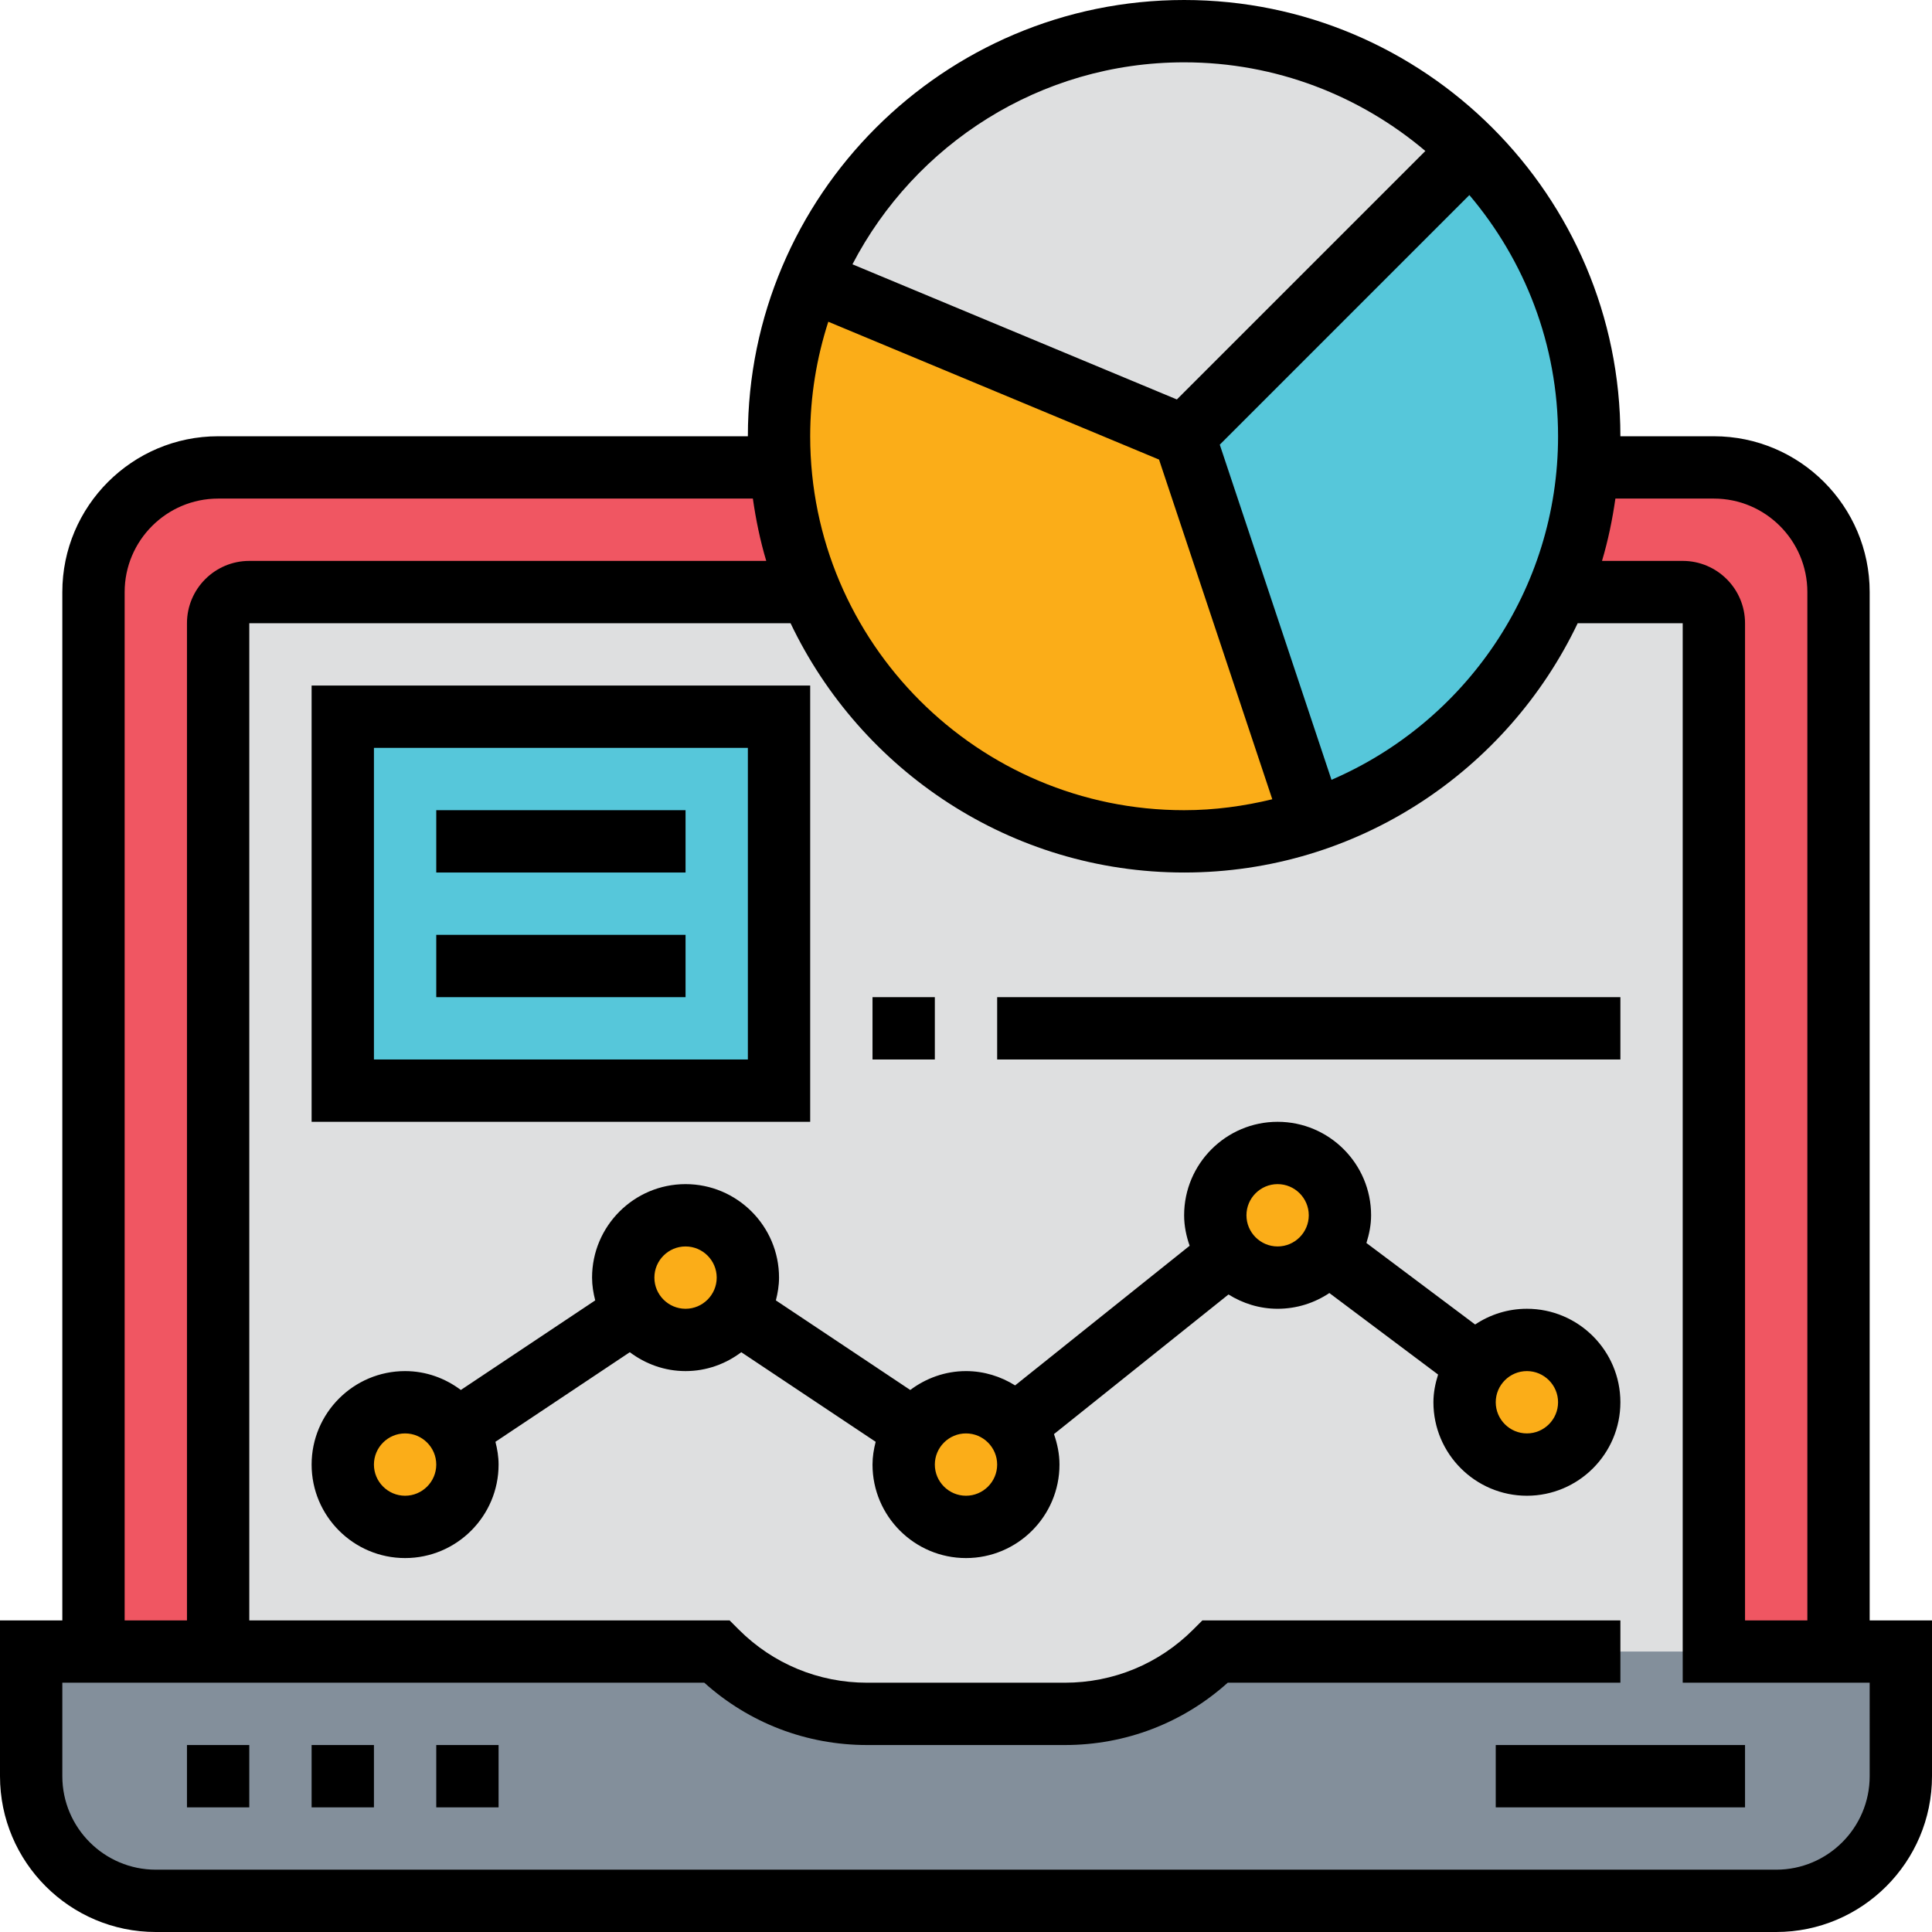 <?xml version="1.0"?>
<svg xmlns="http://www.w3.org/2000/svg" height="512px" viewBox="0 0 496 496" width="512px" class=""><g><path d="m64 152h368c4.414 0 8 3.586 8 8v264h-128c-10.246 10.246-24.137 16-38.625 16h-50.742c-14.488 0-28.387-5.754-38.625-16h-128.008v-264c0-4.414 3.586-8 8-8zm0 0" fill="#69d6f4" data-original="#69D6F4" class="" style="fill:#DEDFE0" data-old_color="#69d6f4"/><path d="m488 424v32c0 17.68-14.32 32-32 32h-416c-17.68 0-32-14.32-32-32v-32h176c10.238 10.238 24.16 16 38.641 16h50.719c14.48 0 28.402-5.762 38.641-16zm0 0" fill="#838f9b" data-original="#838F9B" class=""/><path d="m472 152v272h-32v-264c0-4.398-3.602-8-8-8h-32c4.16-10 6.801-20.719 7.68-32h32.32c17.68 0 32 14.32 32 32zm0 0" fill="#aab2bd" data-original="#AAB2BD" class="" style="fill:#F05662" data-old_color="#aab2bd"/><path d="m208 152h-144c-4.398 0-8 3.602-8 8v264h-32v-272c0-17.68 14.32-32 32-32h144.32c.879 11.281 3.52 22 7.68 32zm0 0" fill="#aab2bd" data-original="#AAB2BD" class="" style="fill:#F05662" data-old_color="#aab2bd"/><path d="m392 344c8.801 0 16 7.199 16 16s-7.199 16-16 16-16-7.199-16-16c0-3.602 1.199-6.879 3.199-9.602 2.961-3.84 7.602-6.398 12.801-6.398zm0 0" fill="#fcd770" data-original="#FCD770" class="active-path" style="fill:#FBAD18" data-old_color="#fcd770"/><path d="m408 112c0 2.719-.078 5.359-.32 8-.879 11.281-3.52 22-7.68 32-11.52 27.602-34.559 49.199-63.121 58.641l-.879-2.641-32-96 73.52-73.52c18.801 18.801 30.48 44.801 30.48 73.52zm0 0" fill="#b4dd7f" data-original="#B4DD7F" class="" style="fill:#56C7DA" data-old_color="#b4dd7f"/><path d="m377.52 38.48-73.52 73.52-96-40c15.68-37.602 52.719-64 96-64 28.719 0 54.719 11.68 73.52 30.48zm0 0" fill="#69d6f4" data-original="#69D6F4" class="" style="fill:#DEDFE0" data-old_color="#69d6f4"/><g fill="#fcd770"><path d="m315.52 322c-2.238-2.719-3.52-6.238-3.52-10 0-8.801 7.199-16 16-16s16 7.199 16 16c0 3.602-1.199 6.879-3.199 9.602-2.961 3.84-7.602 6.398-12.801 6.398-5.039 0-9.52-2.32-12.48-6zm0 0" data-original="#FCD770" class="active-path" style="fill:#FBAD18" data-old_color="#FCD770"/><path d="m336 208 .879 2.641c-10.32 3.52-21.359 5.359-32.879 5.359-35.922 0-67.52-18.16-86.238-45.84-3.84-5.68-7.121-11.762-9.762-18.16-4.16-10-6.801-20.719-7.68-32-.242-2.641-.32-5.281-.32-8 0-14.16 2.879-27.68 8-40l96 40zm0 0" data-original="#FCD770" class="active-path" style="fill:#FBAD18" data-old_color="#FCD770"/><path d="m260.48 366c2.238 2.719 3.52 6.238 3.52 10 0 8.801-7.199 16-16 16s-16-7.199-16-16c0-3.281.961-6.32 2.719-8.879 2.883-4.242 7.762-7.121 13.281-7.121 5.039 0 9.52 2.32 12.48 6zm0 0" data-original="#FCD770" class="active-path" style="fill:#FBAD18" data-old_color="#FCD770"/></g><path d="m200 264v16h-112v-96h112zm0 0" fill="#b4dd7f" data-original="#B4DD7F" class="" style="fill:#56C7DA" data-old_color="#b4dd7f"/><path d="m192 328c0 3.281-.961 6.32-2.719 8.879-2.883 4.242-7.762 7.121-13.281 7.121s-10.398-2.879-13.281-7.121c-1.758-2.559-2.719-5.598-2.719-8.879 0-8.801 7.199-16 16-16s16 7.199 16 16zm0 0" fill="#fcd770" data-original="#FCD770" class="active-path" style="fill:#FBAD18" data-old_color="#fcd770"/><path d="m117.281 367.121c1.758 2.559 2.719 5.598 2.719 8.879 0 8.801-7.199 16-16 16s-16-7.199-16-16 7.199-16 16-16c5.52 0 10.398 2.879 13.281 7.121zm0 0" fill="#fcd770" data-original="#FCD770" class="active-path" style="fill:#FBAD18" data-old_color="#fcd770"/><path d="m48 448h16v16h-16zm0 0" data-original="#000000" class="" style="fill:#000000"/><path d="m80 448h16v16h-16zm0 0" data-original="#000000" class="" style="fill:#000000"/><path d="m112 448h16v16h-16zm0 0" data-original="#000000" class="" style="fill:#000000"/><path d="m384 448h64v16h-64zm0 0" data-original="#000000" class="" style="fill:#000000"/><path d="m480 416v-264c0-22.055-17.945-40-40-40h-24c0-61.762-50.238-112-112-112s-112 50.238-112 112h-136c-22.055 0-40 17.945-40 40v264h-16v40c0 22.055 17.945 40 40 40h416c22.055 0 40-17.945 40-40v-40zm-40-288c13.23 0 24 10.77 24 24v264h-16v-256c0-8.824-7.176-16-16-16h-20.719c1.543-5.184 2.656-10.535 3.438-16zm-227.352-45.398 84.91 35.383 29.074 87.207c-7.273 1.77-14.824 2.809-22.633 2.809-52.938 0-96-43.062-96-96 0-10.258 1.656-20.129 4.648-29.398zm129.184 117.598-28.68-86.039 64.078-64.082c14.176 16.73 22.77 38.328 22.77 61.922 0 39.504-24 73.488-58.168 88.199zm-37.832-184.199c23.594 0 45.191 8.594 61.93 22.762l-63.793 63.789-83.289-34.695c16.008-30.766 48.137-51.855 85.152-51.855zm-272 136c0-13.23 10.77-24 24-24h137.281c.781 5.465 1.887 10.816 3.438 16h-132.719c-8.824 0-16 7.176-16 16v256h-16zm448 304c0 13.23-10.77 24-24 24h-416c-13.23 0-24-10.77-24-24v-24h164.816c11.504 10.344 26.223 16 41.816 16h50.742c15.594 0 30.312-5.656 41.816-16h100.809v-16h-107.312l-2.344 2.344c-8.809 8.809-20.512 13.656-32.977 13.656h-50.742c-12.457 0-24.168-4.848-32.977-13.656l-2.336-2.344h-123.312v-256h138.961c18.023 37.777 56.473 64 101.039 64s83.016-26.223 101.039-64h26.961v272h48zm0 0" data-original="#000000" class="" style="fill:#000000"/><path d="m392 336c-4.91 0-9.48 1.496-13.289 4.039l-27.91-20.926c.711-2.266 1.199-4.625 1.199-7.113 0-13.23-10.77-24-24-24s-24 10.77-24 24c0 2.754.559 5.359 1.414 7.824l-44.805 35.848c-3.672-2.289-7.969-3.672-12.609-3.672-5.383 0-10.305 1.848-14.312 4.848l-34.496-23c.48-1.879.809-3.816.809-5.848 0-13.23-10.77-24-24-24s-24 10.77-24 24c0 2.031.328 3.969.809 5.848l-34.496 23c-4.008-3.008-8.93-4.848-14.312-4.848-13.23 0-24 10.77-24 24s10.77 24 24 24 24-10.77 24-24c0-2.031-.328-3.969-.809-5.848l34.496-23c4.008 3.008 8.93 4.848 14.312 4.848s10.305-1.84 14.312-4.848l34.496 23c-.48 1.879-.809 3.824-.809 5.848 0 13.23 10.77 24 24 24s24-10.77 24-24c0-2.754-.559-5.359-1.414-7.824l44.805-35.848c3.672 2.289 7.969 3.672 12.609 3.672 4.91 0 9.48-1.496 13.289-4.039l27.91 20.926c-.711 2.266-1.199 4.625-1.199 7.113 0 13.23 10.77 24 24 24s24-10.77 24-24-10.77-24-24-24zm-288 48c-4.406 0-8-3.594-8-8s3.594-8 8-8 8 3.594 8 8-3.594 8-8 8zm72-48c-4.406 0-8-3.594-8-8s3.594-8 8-8 8 3.594 8 8-3.594 8-8 8zm72 48c-4.406 0-8-3.594-8-8s3.594-8 8-8 8 3.594 8 8-3.594 8-8 8zm80-64c-4.406 0-8-3.594-8-8s3.594-8 8-8 8 3.594 8 8-3.594 8-8 8zm64 48c-4.406 0-8-3.594-8-8s3.594-8 8-8 8 3.594 8 8-3.594 8-8 8zm0 0" data-original="#000000" class="" style="fill:#000000"/><path d="m208 176h-128v112h128zm-16 96h-96v-80h96zm0 0" data-original="#000000" class="" style="fill:#000000"/><path d="m112 208h64v16h-64zm0 0" data-original="#000000" class="" style="fill:#000000"/><path d="m112 240h64v16h-64zm0 0" data-original="#000000" class="" style="fill:#000000"/><path d="m224 256h16v16h-16zm0 0" data-original="#000000" class="" style="fill:#000000"/><path d="m256 256h160v16h-160zm0 0" data-original="#000000" class="" style="fill:#000000"/></g> </svg>
